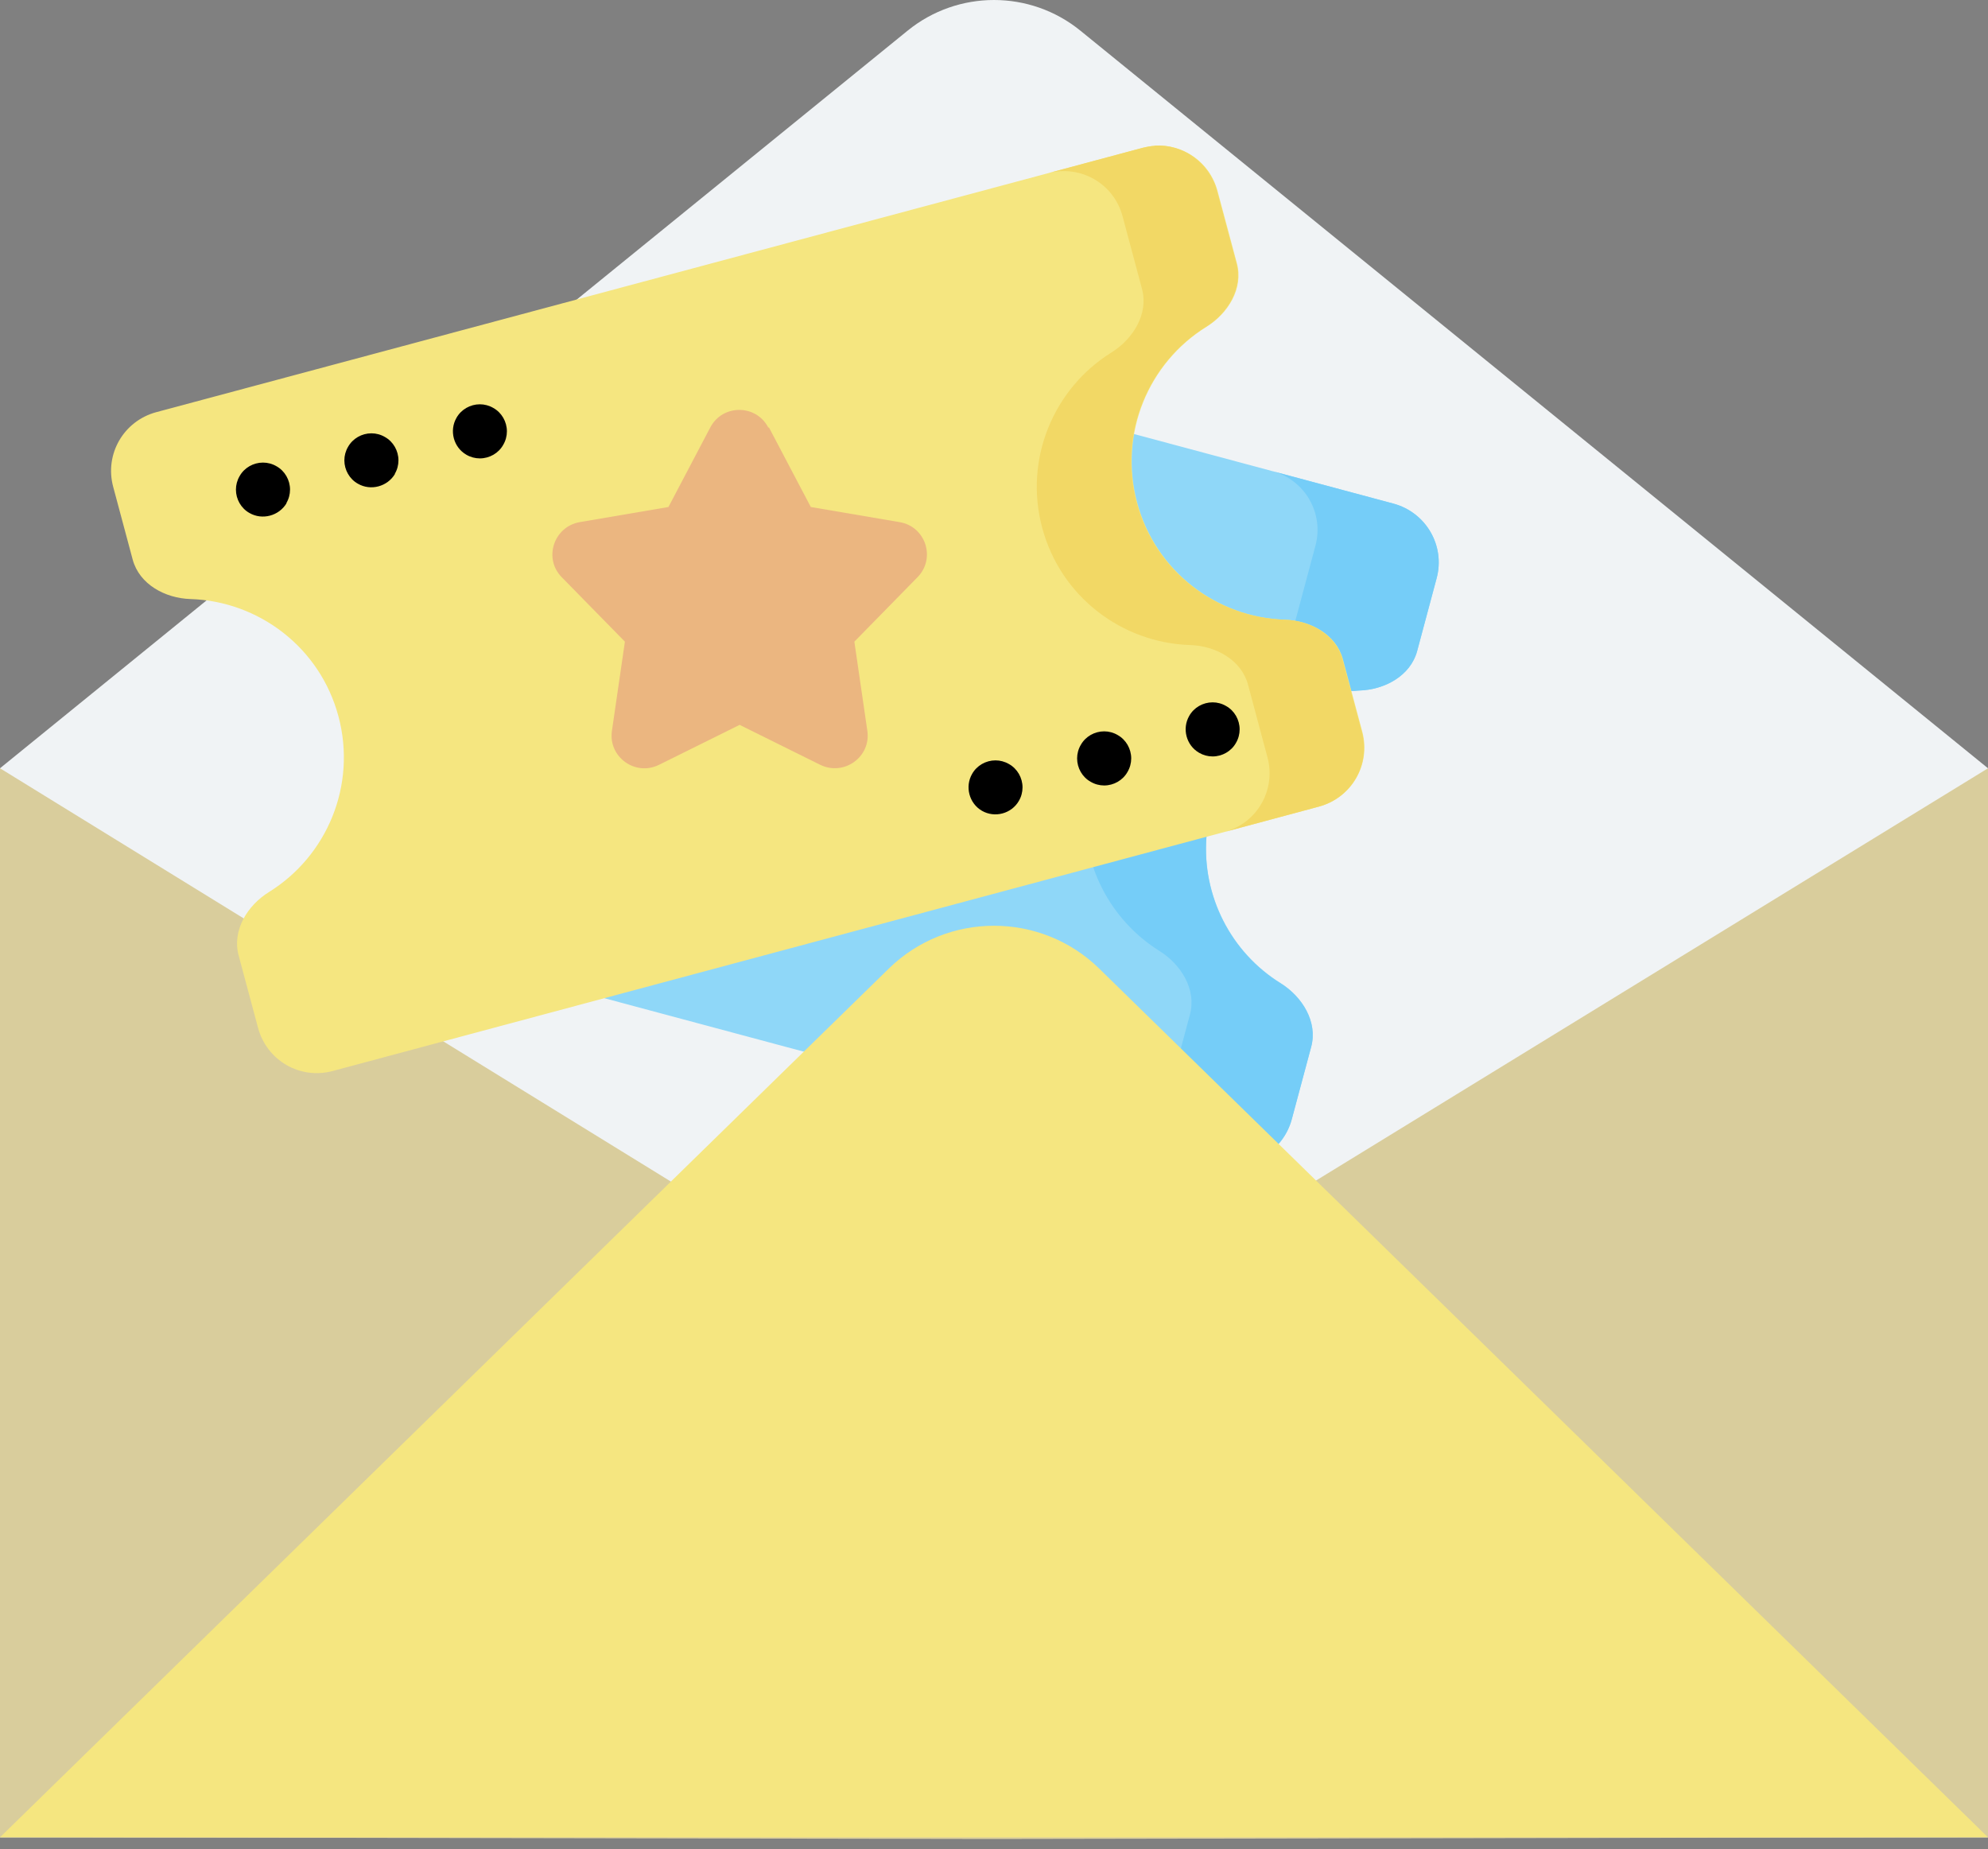 <svg width="100" height="93" viewBox="0 0 100 93" fill="none" xmlns="http://www.w3.org/2000/svg">
<rect x="0" y="0" width="100" height="93" fill="#808080" stroke="none"/>
<path d="M54.349 1.545C51.819 -0.515 48.181 -0.515 45.651 1.545L0 38.642V92.412H100V38.642L54.349 1.545Z" fill="#F0F3F5"/>
<path d="M100 38.642L50 69.316L49.904 80.907L49.795 69.316L0 38.642V92.412L49.795 92.497H50L100 92.412V38.642Z" fill="#D9CD9C"/>
<path fill-rule="evenodd" clip-rule="evenodd" d="M30.396 50.206L61.219 58.468C62.864 58.901 64.533 57.936 64.979 56.291L65.956 52.642C66.29 51.393 65.511 50.131 64.422 49.451C61.924 47.905 60.464 45.06 60.687 42.092L67.972 34.757C68.108 34.757 68.232 34.732 68.368 34.732C69.654 34.695 70.953 33.99 71.287 32.741L72.264 29.092C72.709 27.447 71.732 25.777 70.099 25.332L57.05 21.832L30.408 50.206H30.396Z" fill="#8FD7F8"/>
<path fill-rule="evenodd" clip-rule="evenodd" d="M64.014 23.7C65.646 24.145 66.611 25.814 66.166 27.46L65.189 31.108C64.855 32.358 63.556 33.062 62.27 33.1C62.134 33.1 62.01 33.1 61.874 33.124L54.589 40.459C54.366 43.428 55.826 46.272 58.324 47.831C59.413 48.511 60.192 49.773 59.858 51.022L58.881 54.671C58.435 56.316 56.766 57.28 55.12 56.835L61.218 58.468C62.863 58.913 64.533 57.936 64.978 56.303L65.956 52.654C66.289 51.405 65.51 50.144 64.422 49.463C61.923 47.917 60.451 45.072 60.686 42.092L67.972 34.757C68.108 34.757 68.231 34.745 68.367 34.732C69.654 34.695 70.952 33.99 71.286 32.741L72.263 29.092C72.709 27.447 71.732 25.777 70.099 25.332L64.014 23.7Z" fill="#75CDF8"/>
<path fill-rule="evenodd" clip-rule="evenodd" d="M7.86 20.731C6.215 21.176 5.25 22.846 5.695 24.491L6.673 28.14C7.007 29.389 8.305 30.094 9.592 30.131C13.005 30.242 16.098 32.556 17.025 36.031C17.953 39.507 16.444 43.056 13.537 44.862C12.436 45.542 11.669 46.804 12.003 48.053L12.981 51.702C13.426 53.347 15.096 54.312 16.741 53.867L66.351 40.57C67.996 40.125 68.961 38.455 68.528 36.81L67.551 33.161C67.217 31.912 65.918 31.207 64.632 31.17C61.218 31.059 58.126 28.746 57.198 25.27C56.271 21.795 57.78 18.245 60.686 16.439C61.787 15.759 62.554 14.497 62.22 13.248L61.243 9.599C60.798 7.954 59.128 6.989 57.483 7.435L7.86 20.731Z" fill="#F5E680"/>
<path fill-rule="evenodd" clip-rule="evenodd" d="M58.089 7.336C57.891 7.348 57.681 7.385 57.471 7.435L52.721 8.709C54.366 8.276 56.036 9.241 56.469 10.886L57.446 14.534C57.78 15.784 57.001 17.045 55.912 17.726C53.006 19.531 51.497 23.081 52.424 26.544C53.352 30.02 56.444 32.333 59.858 32.444C61.144 32.481 62.443 33.186 62.777 34.435L63.754 38.084C64.199 39.729 63.235 41.399 61.602 41.844L66.339 40.57C67.984 40.125 68.949 38.455 68.504 36.81L67.526 33.161C67.192 31.912 65.894 31.207 64.608 31.17C61.194 31.059 58.102 28.746 57.174 25.27C56.246 21.795 57.755 18.245 60.662 16.439C61.763 15.759 62.53 14.497 62.196 13.248L61.218 9.599C60.835 8.165 59.499 7.237 58.077 7.323L58.089 7.336Z" fill="#F2D865"/>
<path d="M14.403 25.307C14.527 25.097 14.589 24.862 14.589 24.627C14.589 24.145 14.329 23.687 13.909 23.452C13.698 23.328 13.463 23.267 13.228 23.267C12.746 23.267 12.288 23.526 12.053 23.947C11.93 24.157 11.868 24.392 11.868 24.627C11.868 25.11 12.127 25.567 12.548 25.802C13.191 26.173 14.032 25.951 14.416 25.307H14.403Z" fill="black"/>
<path d="M19.858 23.835C19.982 23.625 20.043 23.39 20.043 23.155C20.043 22.673 19.784 22.215 19.363 21.98C19.153 21.857 18.918 21.795 18.683 21.795C18.2 21.795 17.743 22.055 17.508 22.475C17.384 22.685 17.322 22.92 17.322 23.155C17.322 23.638 17.582 24.095 18.003 24.33C18.646 24.701 19.487 24.479 19.87 23.835H19.858Z" fill="black"/>
<path d="M24.137 23.056C24.62 23.056 25.077 22.797 25.312 22.376C25.436 22.166 25.498 21.931 25.498 21.696C25.498 21.213 25.238 20.756 24.818 20.521C24.607 20.397 24.372 20.335 24.137 20.335C23.655 20.335 23.197 20.595 22.962 21.015C22.591 21.659 22.814 22.5 23.457 22.871C23.667 22.994 23.902 23.056 24.137 23.056Z" fill="black"/>
<path d="M51.249 40.286C51.373 40.076 51.435 39.841 51.435 39.605C51.435 39.123 51.175 38.666 50.755 38.431C50.544 38.307 50.309 38.245 50.074 38.245C49.592 38.245 49.134 38.505 48.899 38.925C48.528 39.568 48.751 40.41 49.394 40.781C50.037 41.152 50.878 40.929 51.249 40.286Z" fill="black"/>
<path d="M55.541 39.507C56.024 39.507 56.481 39.247 56.716 38.826C56.84 38.616 56.902 38.381 56.902 38.146C56.902 37.664 56.642 37.206 56.221 36.971C56.011 36.847 55.776 36.785 55.541 36.785C55.059 36.785 54.601 37.045 54.366 37.466C54.242 37.676 54.181 37.911 54.181 38.146C54.181 38.629 54.44 39.086 54.861 39.321C55.071 39.445 55.306 39.507 55.541 39.507Z" fill="black"/>
<path d="M60.996 38.047C61.478 38.047 61.936 37.787 62.171 37.367C62.294 37.157 62.356 36.922 62.356 36.687C62.356 36.204 62.097 35.747 61.676 35.512C61.466 35.388 61.231 35.326 60.996 35.326C60.513 35.326 60.056 35.586 59.821 36.006C59.45 36.65 59.672 37.49 60.316 37.862C60.526 37.985 60.761 38.047 60.996 38.047Z" fill="black"/>
<path d="M44.711 48.714L0 92.413H100L55.289 48.714C52.349 45.846 47.651 45.846 44.711 48.714Z" fill="#F5E680"/>
<path fill-rule="evenodd" clip-rule="evenodd" d="M38.681 21.501L40.785 25.501L45.252 26.262C46.569 26.483 47.085 28.09 46.15 29.035L42.976 32.274L43.628 36.753C43.825 38.066 42.459 39.048 41.265 38.471L37.205 36.459L33.144 38.471C31.951 39.06 30.585 38.066 30.782 36.753L31.434 32.274L28.259 29.035C27.324 28.09 27.853 26.495 29.158 26.262L33.624 25.501L35.728 21.501C36.343 20.323 38.029 20.323 38.645 21.501H38.681Z" fill="#EBB680"/>
</svg>

